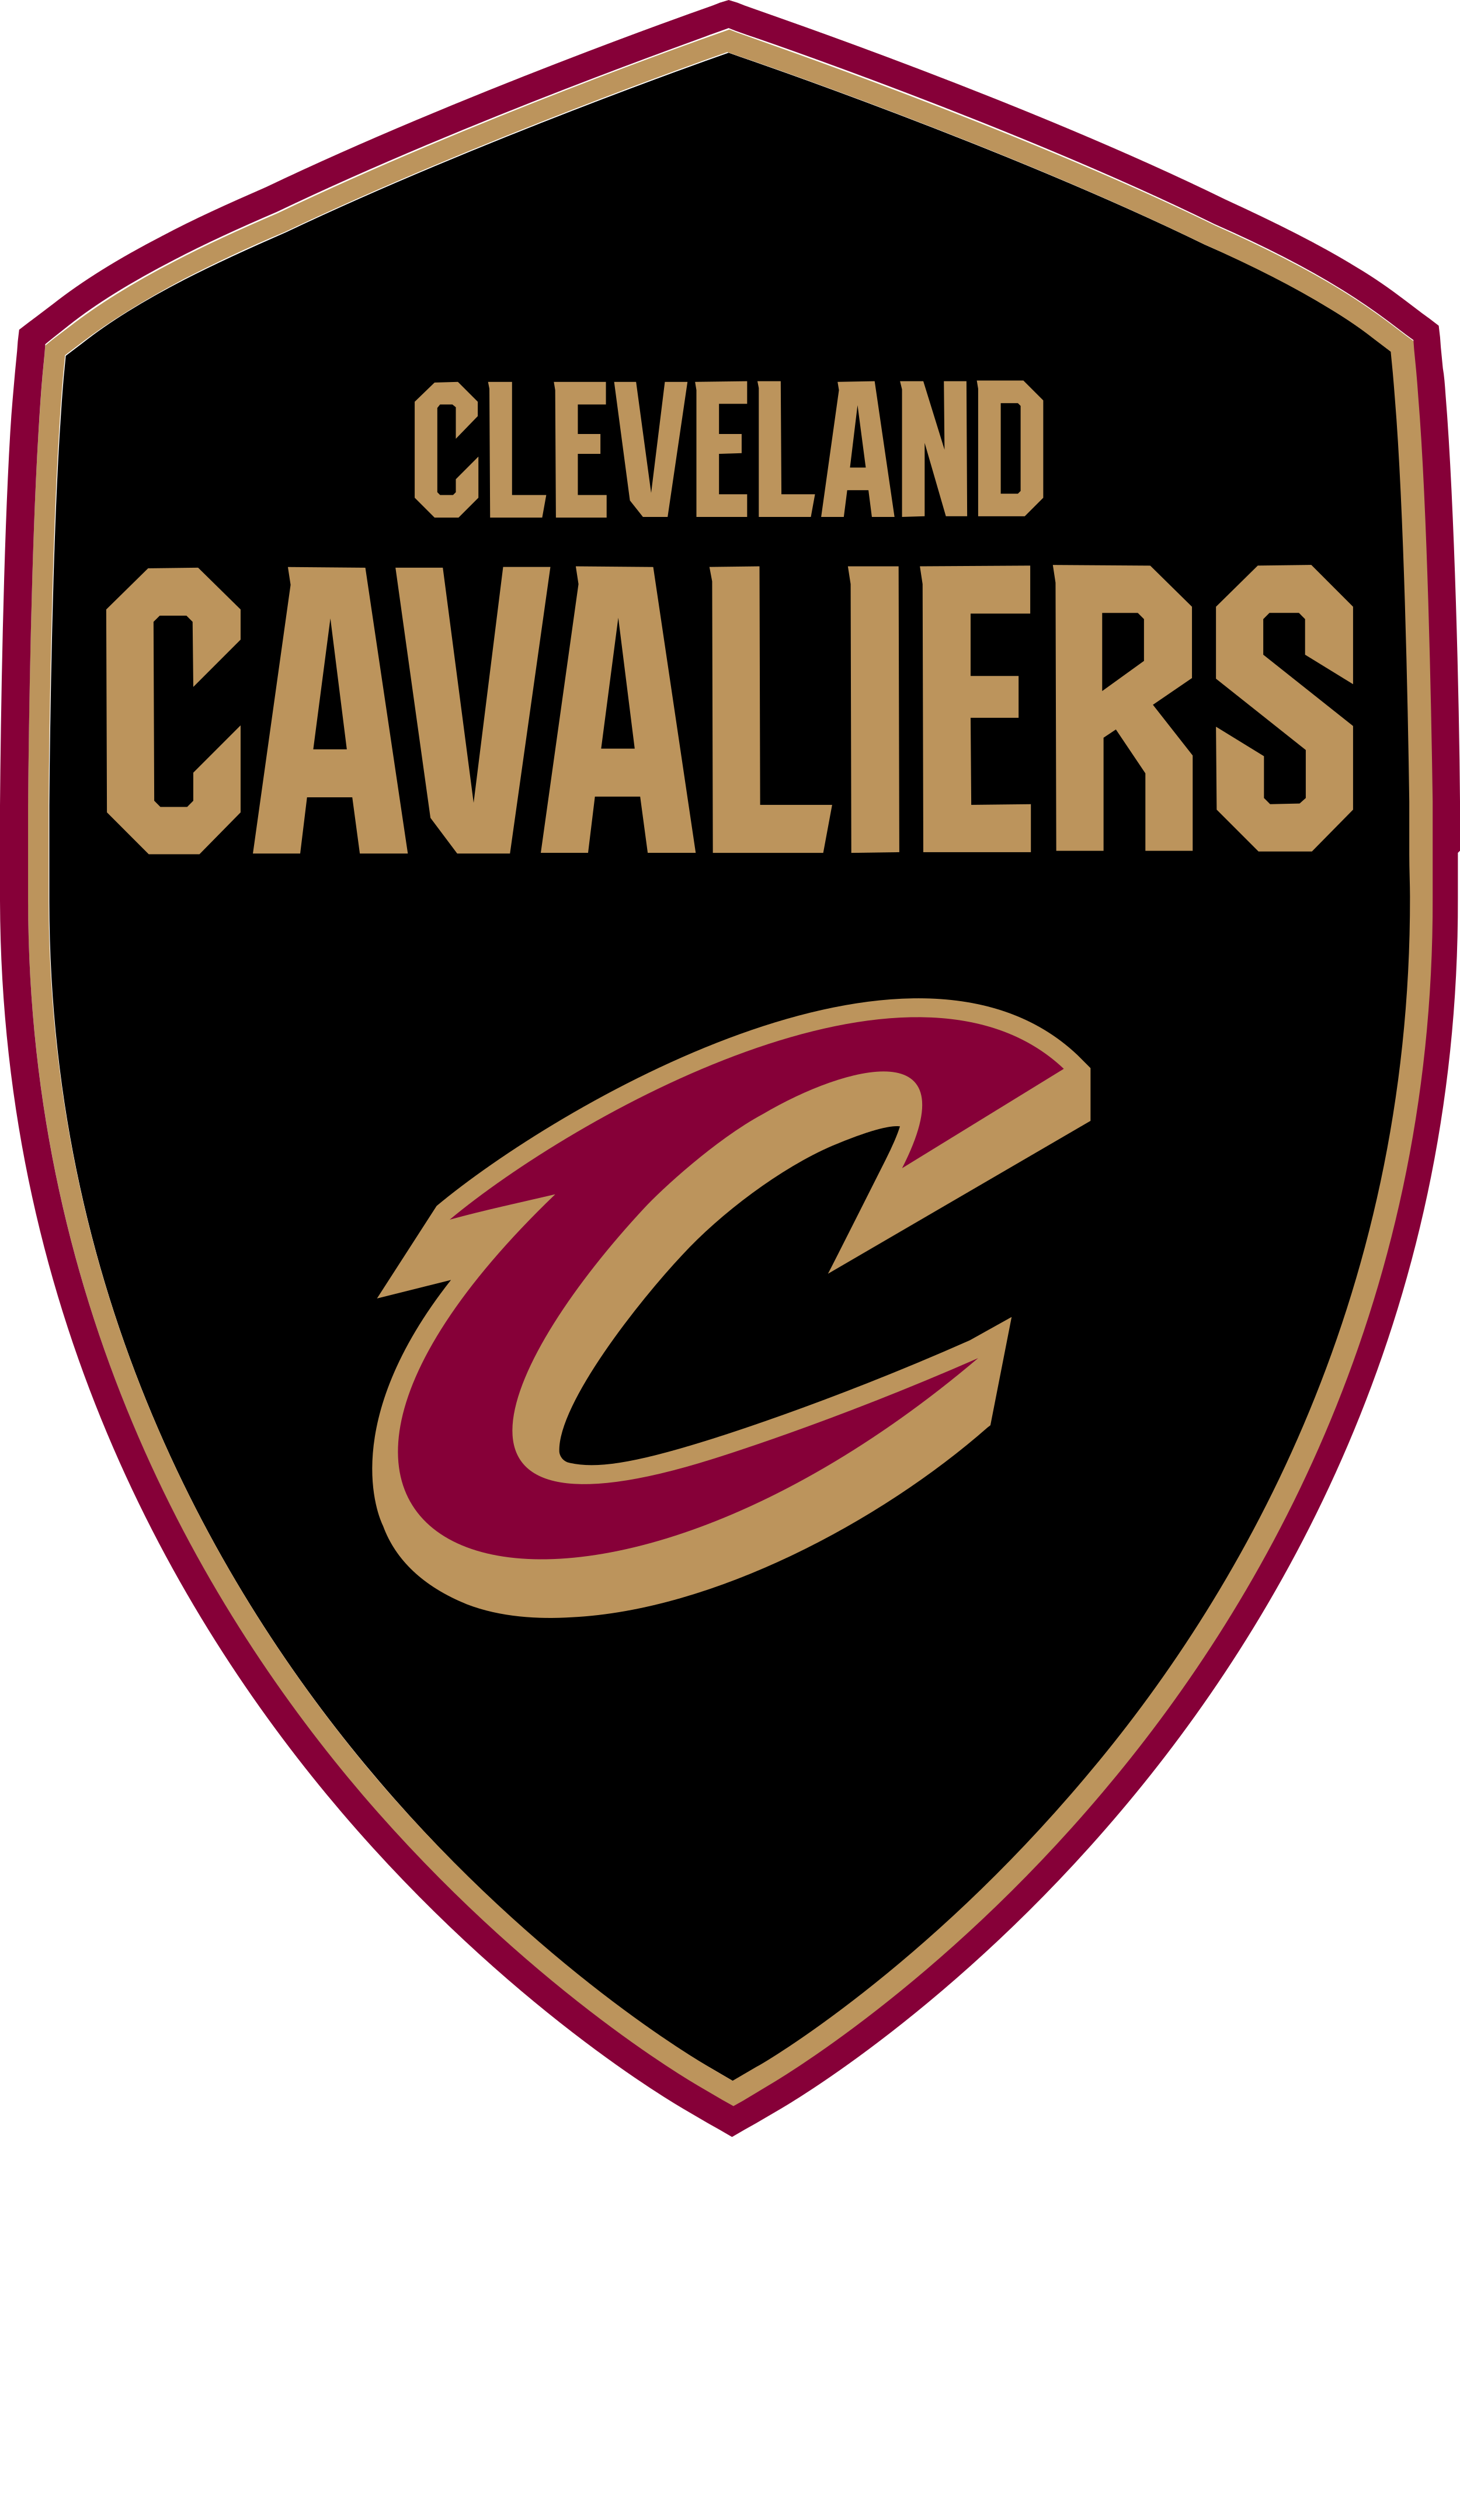 <?xml version="1.0" encoding="UTF-8"?>
<svg id="Layer" xmlns="http://www.w3.org/2000/svg" viewBox="0 0 310.88 532.17">
  <defs>
    <style>
      .cls-1, .cls-2, .cls-3 {
        stroke-width: 0px;
      }

      .cls-2 {
        fill: #860038;
      }

      .cls-3 {
        fill: #bc945c;
      }
    </style>
  </defs>
  <path class="cls-1" d="m300.52,191.05c0-2.63,0-5.69-.15-9.05v-11.24c-.15-21.02-1.17-62.91-3.07-85.82-.15-2.04-.29-3.79-.44-5.55l-.44-4.38-3.65-2.77c-2.77-2.19-5.98-4.38-9.63-6.57-7.15-4.38-16.05-9.05-26.56-13.57-42.47-20.73-98.52-39.85-98.96-39.99l-2.48-.88-2.48.88c-.44.15-50.65,17.81-91.8,37.36-8.03,3.5-15.33,6.86-21.6,10.07-8.76,4.52-16.05,9.05-21.6,13.43l-3.65,2.77-.44,4.52c-.29,3.36-.58,7.44-.88,12.41-1.46,24.08-2.04,60.28-2.19,78.81v20.43c.15,87.13,38.24,149.89,70.2,187.26,34.44,40.43,68.74,60.13,70.2,60.86l5.25,3.07,5.25-3.07c1.46-.88,35.61-20.73,69.77-61.15,31.67-37.66,69.47-100.71,69.33-187.84"/>
  <path class="cls-3" d="m234.84,381.81c32.26-38.09,70.5-102.02,70.35-190.61v-20.29c-.15-21.16-1.17-63.2-3.07-86.11-.15-2.19-.29-3.94-.44-5.55l-.44-4.52-.15-2.04-1.61-1.17-3.65-2.77c-2.92-2.19-6.28-4.52-10.07-6.86-7.3-4.52-16.49-9.2-27-13.87C216.3,27.29,159.82,8.03,159.23,7.74l-2.48-.88-1.46-.58-1.61.58-2.48.88c-.44.15-50.65,17.81-92.1,37.66-8.17,3.5-15.47,6.86-21.89,10.22-9.05,4.67-16.49,9.34-22.33,13.87l-3.65,2.77-1.61,1.31-.15,2.04-.44,4.52c-.29,3.36-.58,7.59-.88,12.55-1.46,24.08-2.04,60.42-2.19,79.11v20.14c.29,88.59,38.82,152.37,71.22,190.32,35.03,41.01,69.91,61.15,71.37,61.88l5.25,3.07,2.34,1.31,2.34-1.31,5.25-3.07c1.46-1.02,36.34-21.16,71.08-62.32m-73.56,58.09l-5.25,3.07-5.25-3.07c-1.46-.88-35.61-20.58-70.2-60.86-31.82-37.36-69.91-100.12-70.2-187.26v-20.43c.15-18.54.73-54.88,2.19-78.81.29-4.96.58-9.05.88-12.41l.44-4.52,3.65-2.77c5.55-4.23,12.84-8.76,21.6-13.43,6.28-3.21,13.57-6.71,21.6-10.07C101.87,29.77,151.94,12.11,152.37,11.97l2.48-.88,2.48.88c.58.15,56.63,19.27,98.96,39.99,10.51,4.67,19.41,9.2,26.56,13.57,3.65,2.19,6.86,4.38,9.63,6.57l3.65,2.77.44,4.52c.15,1.61.29,3.5.44,5.4,1.9,22.77,2.77,64.66,3.07,85.82v11.24c0,3.36.15,6.42.15,9.05.15,87.13-37.51,150.19-69.18,187.55-34.3,40.72-68.31,60.72-69.77,61.45"/>
  <path class="cls-2" d="m310.88,181.13v-10.51c-.15-21.16-1.17-63.49-3.07-86.55-.15-2.19-.29-4.09-.58-5.69l-.44-4.52-.15-2.04-.29-2.48-1.9-1.46-1.61-1.17-3.65-2.77c-3.07-2.34-6.57-4.82-10.51-7.15-7.59-4.67-16.93-9.34-27.73-14.3C218.64,21.75,163.32,2.92,160.99,2.04l-2.48-.88-1.46-.58-1.9-.58-1.9.58-1.46.58-2.48.88c-.44.15-51.08,17.95-92.68,37.8-8.03,3.5-15.47,6.86-22.04,10.36-9.34,4.82-17.08,9.63-23.21,14.45l-3.65,2.77-1.75,1.31-1.9,1.46-.29,2.48-.15,2.04-.44,4.52c-.29,3.5-.73,7.74-1.02,12.84C.73,116.32.15,152.81,0,171.49v6.13h0v14.16c.29,90.34,39.7,155.29,72.68,193.97,35.61,41.74,71.37,62.32,72.83,63.2l5.25,3.07,2.34,1.31,2.77,1.61,2.77-1.61,2.34-1.31,5.25-3.07c1.46-.88,37.07-21.46,72.54-63.49,32.84-38.82,71.95-104.06,71.66-194.41v-9.49l.44-.44Zm-152.37,265.93l-2.34,1.31-2.34-1.31-5.25-3.07c-1.46-.88-36.34-21.02-71.37-61.88C44.81,344.16,6.13,280.37,5.98,191.78v-20.29c.15-18.54.73-55.02,2.19-79.11.29-4.96.58-9.2.88-12.55l.44-4.52.15-2.04,1.61-1.31,3.5-2.77c5.69-4.52,13.28-9.2,22.33-13.87,6.42-3.36,13.72-6.71,21.89-10.22C100.42,25.25,150.62,7.74,151.06,7.44l2.48-.88,1.61-.58,1.46.58,2.48.88c.58.15,57.07,19.41,99.54,40.28,10.65,4.67,19.7,9.34,27,13.87,3.79,2.34,7.15,4.67,10.07,6.86l3.65,2.77,1.61,1.17.15,2.04.44,4.52c.15,1.61.29,3.36.44,5.55,1.9,22.91,2.77,64.95,3.07,86.11v20.43c.29,88.59-38.09,152.52-70.35,190.61-34.74,41.16-69.62,61.45-71.08,62.32l-5.11,3.07Z"/>
  <path class="cls-3" d="m232.21,238.63v-11.24l-2.77-2.77c-35.32-33.42-110.92,10.8-136.47,32.11l-12.7,19.7,15.76-3.94c-24.08,30.5-15.47,50.35-14.45,52.4,2.63,7.15,8.47,12.84,17.81,16.64,7.15,2.77,15.33,3.21,22.33,2.77,30.07-1.46,65.68-20.29,88.59-40.43l.58-.44,4.52-23.06-8.9,4.96c-30.94,13.72-55.9,21.31-55.9,21.31-16.35,5.11-23.79,5.98-29.19,4.82l-.58-.15c-1.46-.58-1.75-1.9-1.75-2.34-.29-10.22,17.22-32.26,26.13-41.74,8.17-8.9,21.16-18.68,32.11-23.35,7.3-3.07,12.11-4.38,14.3-4.09-.58,1.9-1.61,4.23-3.07,7.15,0,0-11.68,23.21-12.26,24.23l55.9-32.55Z"/>
  <path class="cls-2" d="m162.45,237.17c-10.07,5.4-21.75,16.2-25.25,20-29.48,31.67-50.21,73.85,14.6,53.42,0,0,25.25-7.74,56.48-21.46-88.45,75.02-172.08,43.93-90.05-34.88-7.44,1.75-15.03,3.36-22.48,5.4,26.27-21.89,98.37-62.76,130.77-32.11l-34.44,21.16c14.74-28.9-11.82-22.04-29.63-11.53"/>
  <polygon class="cls-3" points="97.5 81.3 101.73 85.53 101.73 88.59 97.06 93.41 97.06 86.7 96.33 86.11 93.7 86.11 93.12 86.84 93.12 104.79 93.7 105.38 96.47 105.38 97.06 104.79 97.06 102.02 101.87 97.2 101.87 105.96 97.64 110.19 92.53 110.19 88.3 105.96 88.3 85.53 92.53 81.44 97.5 81.3"/>
  <polygon class="cls-3" points="109.03 81.3 109.03 105.38 116.32 105.38 115.45 110.19 104.36 110.19 104.21 82.76 103.92 81.3 109.03 81.3"/>
  <polygon class="cls-3" points="129.02 81.3 129.02 86.11 123.04 86.11 123.04 92.39 127.85 92.39 127.85 96.62 123.04 96.62 123.04 105.38 129.17 105.38 129.17 110.19 118.37 110.19 118.22 83.05 117.93 81.3 129.02 81.3"/>
  <polygon class="cls-3" points="146.39 81.3 142.16 110.05 136.9 110.05 134.13 106.55 130.77 81.3 135.44 81.3 138.65 104.94 141.57 81.3 146.39 81.3"/>
  <polygon class="cls-3" points="159.09 81.15 159.09 85.97 153.1 85.97 153.1 92.39 157.92 92.39 157.92 96.47 153.1 96.62 153.1 105.23 159.09 105.23 159.09 110.05 148.29 110.05 148.29 83.05 148 81.3 159.09 81.15"/>
  <polygon class="cls-3" points="166.24 81.15 166.39 105.23 173.54 105.23 172.66 110.05 161.57 110.05 161.57 82.61 161.28 81.15 166.24 81.15"/>
  <path class="cls-3" d="m186.24,81.15l4.23,28.9h-4.82l-.73-5.69h-4.52l-.73,5.69h-4.82l3.79-27-.29-1.75,7.88-.15Zm-5.25,18.39h3.36l-1.75-13.28-1.61,13.28Z"/>
  <polygon class="cls-3" points="205.94 109.9 201.41 109.9 196.89 94.29 196.89 94.29 196.89 109.9 192.07 110.05 192.07 82.9 191.64 81.15 196.6 81.15 201.12 95.74 200.98 81.15 205.79 81.15 205.94 109.9"/>
  <path class="cls-3" d="m222.14,85.24v20.73l-3.94,3.94h-9.92v-27.15l-.29-1.75h9.92l4.23,4.23Zm-4.82,1.17l-.58-.58h-3.65v19.27h3.65l.58-.58v-18.1Z"/>
  <polygon class="cls-3" points="42.18 120.85 51.23 129.75 51.23 136.17 41.16 146.24 41.01 132.38 39.7 131.07 34.01 131.07 32.69 132.38 32.84 170.47 34.15 171.79 39.85 171.79 41.16 170.47 41.16 164.49 51.23 154.42 51.23 172.95 42.47 181.86 31.67 181.86 22.77 172.95 22.62 129.75 31.53 120.99 42.18 120.85"/>
  <path class="cls-3" d="m77.79,120.85l9.05,60.86h-10.22l-1.61-11.97h-9.63l-1.46,11.97h-10.07l8.03-57.21-.58-3.79,16.49.15Zm-11.09,38.68h7.15l-3.5-27.88-3.65,27.88Z"/>
  <polygon class="cls-3" points="117.2 120.7 108.59 181.71 97.35 181.71 91.66 174.12 84.21 120.85 94.29 120.85 100.85 170.91 107.13 120.7 117.2 120.7"/>
  <path class="cls-3" d="m139.09,120.7l9.05,60.86h-10.22l-1.61-11.97h-9.63l-1.46,11.97h-10.07l8.03-57.21-.58-3.79,16.49.15Zm-11.09,38.68h7.15l-3.5-27.88-3.65,27.88Z"/>
  <polygon class="cls-3" points="161.72 120.56 161.86 171.35 177.19 171.35 175.29 181.57 151.79 181.57 151.64 123.77 151.06 120.7 161.72 120.56"/>
  <polygon class="cls-3" points="191.34 120.56 191.49 181.42 181.27 181.57 181.13 124.35 180.54 120.56 191.34 120.56"/>
  <polygon class="cls-3" points="219.37 120.41 219.37 130.63 206.67 130.63 206.67 143.91 216.89 143.91 216.89 152.81 206.67 152.81 206.81 171.35 219.51 171.2 219.51 181.42 196.6 181.42 196.45 124.35 195.87 120.56 219.37 120.41"/>
  <path class="cls-3" d="m244.91,120.41l8.9,8.76v15.18l-8.32,5.69,8.47,10.8v20.29h-10.07v-16.49l-6.28-9.34-2.63,1.75v24.08h-10.07l-.15-57.07-.58-3.79,20.73.15Zm-10.22,26.71l8.9-6.42v-8.9l-1.31-1.31h-7.59v16.64Z"/>
  <polygon class="cls-3" points="277.89 139.38 277.89 131.8 276.58 130.48 270.3 130.48 268.99 131.8 268.99 139.38 288.11 154.56 288.11 172.37 279.35 181.27 267.97 181.27 259.07 172.37 258.92 154.71 269.14 160.99 269.14 169.89 270.45 171.2 276.73 171.06 278.04 169.89 278.04 159.67 258.92 144.49 258.92 129.17 267.82 120.41 279.21 120.26 288.11 129.17 288.11 145.66 277.89 139.38"/>
</svg>